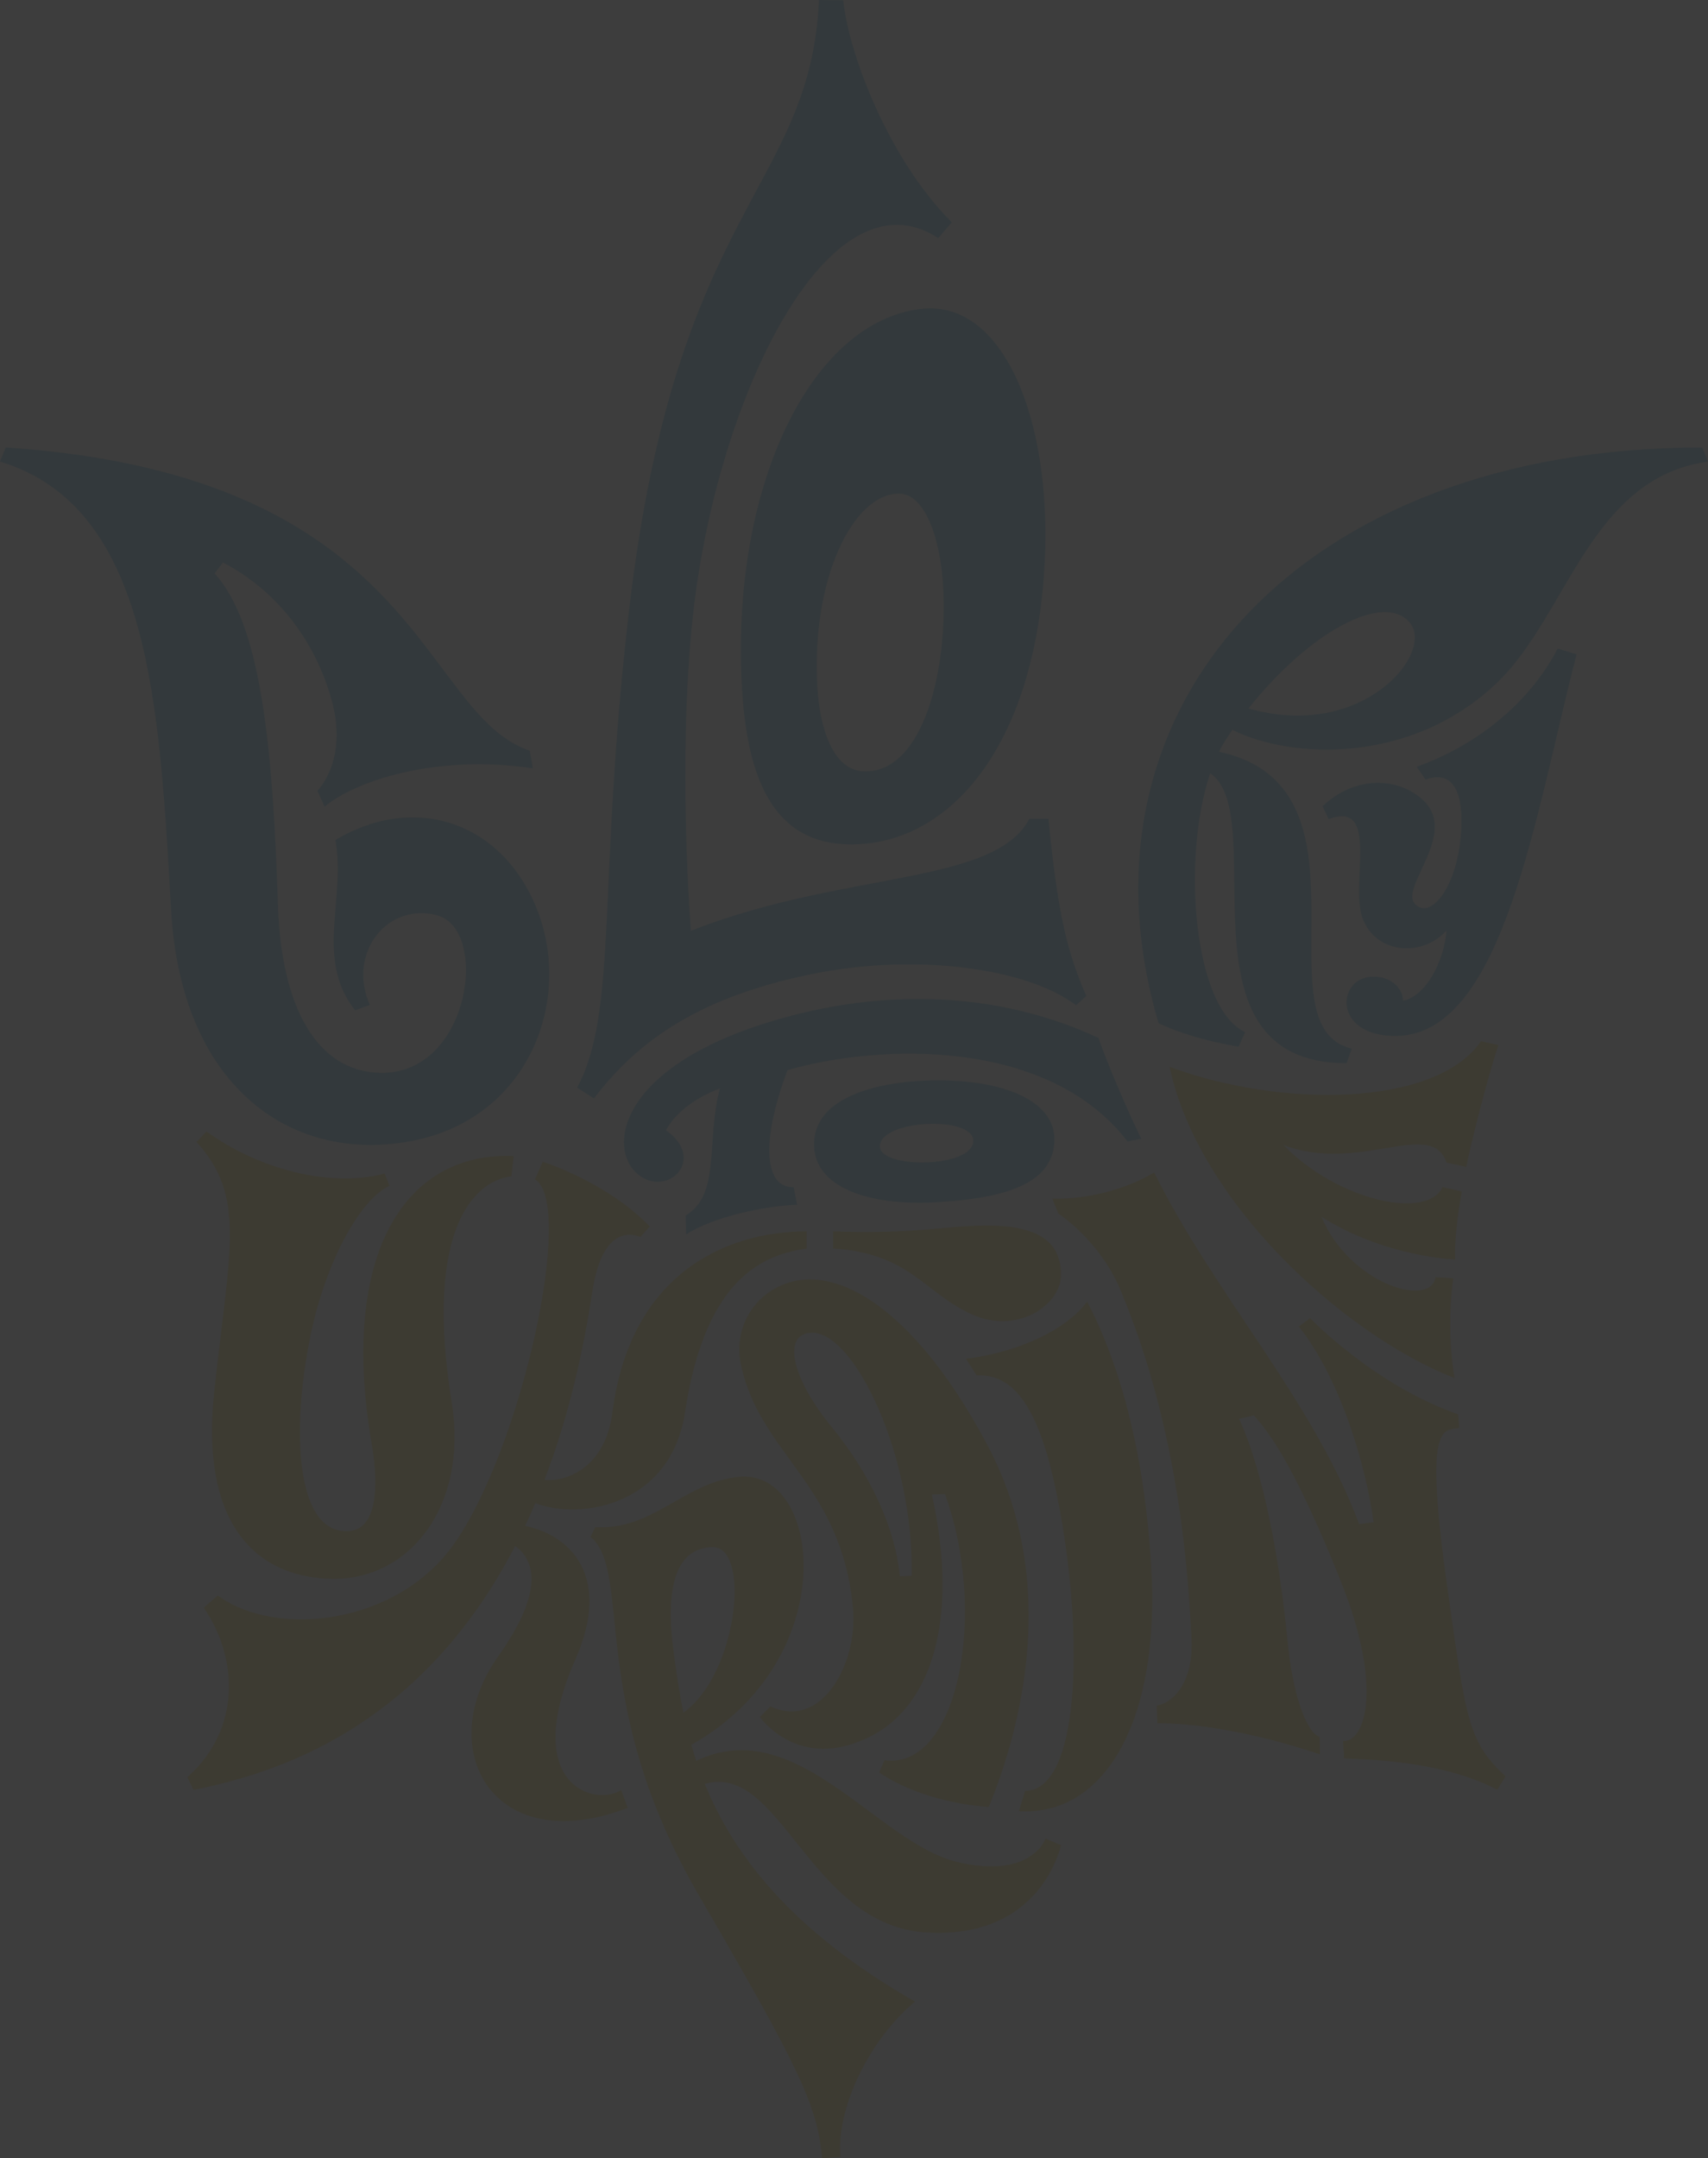 <svg width="270" height="341" viewBox="0 0 270 341" fill="none" xmlns="http://www.w3.org/2000/svg">
<rect x="0" y="0" width="270" height="341" fill="#333333" stroke="none"/>
<g style="mix-blend-mode:luminosity" opacity="0.05" clip-path="url(#clip0_1_177)">
<rect width="270" height="341" fill="white"/>
<path d="M0 72.928C23.788 80.145 25.18 111.366 27.061 143.954C28.624 171.093 45.366 183.664 64.465 180.382C83.381 177.136 90.464 158.474 85.067 144.148C79.681 129.834 65.613 125.183 53.023 132.728C54.721 142.005 49.726 151.511 56.137 159.625L58.457 158.777C54.818 150.494 61.327 142.525 69.081 144.608C77.422 146.849 74.332 169.81 60.106 169.507C50.092 169.301 44.45 159.141 43.938 142.998C43.107 117.191 41.129 98.529 33.924 90.597L35.243 88.865C45.623 94.314 50.593 103.651 52.535 111.014C54.11 116.997 52.803 121.962 50.19 124.953L51.313 127.46C56.113 123.367 69.069 119.104 84.224 121.393L83.748 118.608C66.309 112.77 66.627 75.071 0.916 70.7L0 72.928Z" fill="#29ABE2"/>
<path d="M93.883 173.54L91.233 171.844C97.767 159.71 94.396 139.316 99.489 96.034C106.974 32.431 128.064 30.009 129.468 0L133.303 0.048C134.084 8.211 140.349 25.032 150.46 35.132L148.311 37.614C131.056 26.328 113.312 62.816 109.551 97.148C107.023 120.23 109.221 147.067 109.221 147.067C133.29 137.56 157.213 139.922 162.733 129.349L165.737 129.374C167.141 143.518 168.46 149.949 171.72 157.36L170.096 158.838C162.757 153.158 145.246 150.409 128.161 153.933C108.879 157.893 99.965 165.656 93.883 173.54Z" fill="#29ABE2"/>
<path d="M135.965 133.37C122.837 134.145 117.977 124.106 117.22 107.466C115.803 76.537 128.259 50.802 145.624 48.804C158.593 47.303 166.274 66.267 165.151 88.78C163.722 117.215 150.826 132.486 135.965 133.37ZM142.132 77.99C134.853 77.966 128.247 91.456 129.199 108.423C129.554 114.805 131.581 121.877 136.746 121.877C146.113 121.938 149.837 105.492 149.092 92.631C148.616 84.566 146.027 77.99 142.132 77.99Z" fill="#29ABE2"/>
<path d="M229.933 217.73C212.239 210.803 189.366 189.767 184.897 168.562C202.494 175.078 226.893 174.957 234.122 164.505L236.87 165.135C235.197 169.894 232.132 182.271 231.79 184.366L228.676 183.688C226.294 176.591 214.864 185.48 202.885 180.903C211.323 189.622 225.513 192.855 228.041 187.575L231.094 188.241C229.799 195.059 230.019 198.995 230.019 198.995C230.019 198.995 218.955 198.62 208.881 192.238C213.35 202.871 226.136 206.722 226.929 201.805L229.726 201.962C229.03 206.831 229.14 213.382 229.933 217.73Z" fill="#FECF0F"/>
<path d="M269.084 70.7C205.388 70.7 168.46 111.898 183.151 161.672C188.792 164.336 195.802 165.365 195.802 165.365L196.828 163.064C188.719 159.395 186.716 135.804 191.308 122.156C201.126 128.938 185.092 167.993 212.862 167.981L213.692 165.68C198.635 162.204 218.735 124.275 192.688 118.777C193.323 117.481 194.104 116.355 194.825 115.314C203.984 119.928 223.144 120.908 236.76 107.757C247.799 97.1 251.414 75.471 269.988 72.94L269.084 70.7ZM197.365 111.935C206.963 99.849 218.662 93.539 222.802 98.311C226.954 103.07 215.426 117.106 197.365 111.935Z" fill="#29ABE2"/>
<path d="M246.236 102.477L249.228 103.385C242.829 127.884 237.773 163.343 220.848 163.67C210.651 163.864 211.225 154.478 216.953 154.309C220.225 154.212 221.849 156.549 221.788 158.111C225.33 157.445 228.273 151.996 228.664 147.018C224.805 151.257 217.722 150.712 215.487 145.347C213.265 139.982 218.284 126.346 210.029 129.422L209.076 127.388C214.193 122.483 221.092 122.761 225 126.455C230.581 131.747 221.202 140.212 223.681 142.828C226.172 145.444 230.483 140.043 230.984 131.214C231.436 123.076 228.346 122.059 225.354 123.173L223.95 121.151C231.607 118.426 240.997 112.504 246.236 102.477Z" fill="#29ABE2"/>
<path d="M32.642 178.771L31.067 180.43C38.943 189.065 36.305 197.312 33.863 219.922C31.677 240.255 40.042 249.204 52.425 249.447C64.734 249.677 74.052 237.966 71.402 221.557C67.25 195.835 74.052 186.728 80.841 185.844L81.195 182.659C64.331 181.908 53.499 197.7 58.787 228.314C59.935 234.963 59.508 241.43 55.392 241.878C46.71 242.822 45.977 226.037 49.091 210.972C51.594 198.898 57.114 189.392 61.559 187.357L60.802 185.42C52.095 187.733 40.75 184.657 32.642 178.771Z" fill="#FECF0F"/>
<path d="M127.502 194.551C114.961 194.551 99.635 201.066 96.802 223.216C95.776 231.269 90.232 234.164 86.068 233.825C89.267 225.444 91.881 215.635 93.627 204.094C94.946 195.375 98.536 194.357 101.235 195.435L102.712 193.776C95.886 186.716 85.787 183.555 85.787 183.555L84.578 186.34C90.904 190.155 82.551 228.593 71.805 243.9C62.768 256.773 43.596 258.832 34.425 252.087L32.202 254.012C37.319 261.327 38.54 272.856 29.613 280.8L30.602 282.798C43.461 280.195 66.419 273.28 81.44 244.251C85.873 247.533 84.358 253.819 78.741 261.726C68.337 276.38 78.02 293.807 99.22 285.632L98.194 282.823C94.054 285.523 82.197 282.047 90.965 262.162C96.619 249.326 90.501 242.677 83.015 241.079C83.564 239.916 84.102 238.717 84.627 237.482C91.563 240.219 106.034 237.978 108.281 223.143C111.334 203.052 119.638 198.342 127.514 197.264V194.551H127.502Z" fill="#FECF0F"/>
<path d="M126.012 190.349L125.463 187.575C121.005 187.709 120.065 180.915 124.486 169.071C138.896 164.941 165.554 163.888 178.242 180.334L180.403 179.922C177.863 174.678 175.213 168.369 173.626 163.985C157.982 156.682 139.677 155.944 121.701 161.442C97.632 168.792 95.984 181.545 100.832 185.529C105.472 189.331 111.798 183.216 105.277 178.565C107.829 173.915 113.801 171.99 113.801 171.99C111.59 180.212 113.972 188.762 108.391 192.044L108.464 195.023C112.897 192.189 121.005 190.518 126.012 190.349Z" fill="#29ABE2"/>
<path d="M147.969 189.949C136.966 190.555 128.845 187.467 128.687 181C128.503 173.491 138.358 170.9 147.212 170.706C158.422 170.464 166.97 173.855 166.677 180.358C166.372 186.873 159.313 189.319 147.969 189.949ZM153.843 180.067C153.464 176.216 138.847 176.955 139.103 181.218C139.323 184.766 154.282 184.524 153.843 180.067Z" fill="#29ABE2"/>
<path d="M182.442 185.25C192.102 204.651 207.611 221.375 214.852 240.812L217.136 240.509C216.049 232.214 212.117 218.13 205.327 209.592L207.098 208.26C207.098 208.26 217.185 218.82 230.495 223.458L230.678 225.614C227.906 226.025 225.159 225.044 228.786 250.791C231.79 272.081 232.095 275.12 237.993 280.667L236.687 282.774C227.308 277.797 213.9 277.99 212.471 277.797L212.324 275.072C215.573 275.375 218.882 267.115 211.934 249.761C204.24 230.567 200.296 226.025 198.22 223.615L195.851 224.173C195.851 224.173 201.053 233.873 203.544 259.401C204.326 267.406 206.402 273.667 208.624 274.454L208.636 277.179C208.636 277.179 194.764 272.238 182.967 272.274L182.858 269.477C185.227 269.126 188.817 266.086 188.341 258.457C187.864 250.827 186.924 227.152 177.106 203.767C173.821 195.944 167.3 191.729 167.3 191.729L166.36 189.392C172.05 189.513 178.168 187.842 182.442 185.25Z" fill="#FECF0F"/>
<path d="M165.285 290.5C165.285 290.5 163.075 296.943 151.4 294.206C138.688 291.215 125.927 270.591 110.064 278.208C109.783 277.361 109.526 276.513 109.282 275.677C133.193 262.247 130.018 232.177 116.902 233.328C108.256 234.091 103.299 241.841 94.091 241.284L93.358 242.822C100.062 248.441 92.662 268.835 110.455 299.413C126.427 326.867 129.199 332.632 129.969 340.988L132.863 340.806C132.155 333.153 137.369 322.314 144.635 316.247C125.084 305.045 115.999 293.08 111.407 281.854C123.35 278.342 127.966 304.112 146.308 305.311C164.687 306.51 167.715 291.518 167.715 291.518L165.285 290.5ZM112.531 244.433C118.783 244.191 116.634 264.5 108.037 270.591C107.328 267.176 106.864 263.906 106.461 260.818C104.972 249.398 107.524 244.627 112.531 244.433Z" fill="#FECF0F"/>
<path d="M138.981 280.025L139.811 278.124C151.498 279.686 156.212 254.799 149.373 236.053L147.309 236.125C151.718 255.95 147.322 270.579 136.075 275.036C125.756 279.323 120.126 271.293 120.126 271.293L121.787 269.598C129.883 273.437 135.659 262.756 134.841 254.073C132.997 234.454 120.224 229.889 117.147 215.707C115.522 208.235 121.286 201.853 128.552 202.156C136.075 202.483 146.21 209.773 156.077 228.302C167.691 250.113 161.243 273.376 156.309 285.499C144.977 284.639 138.981 280.025 138.981 280.025ZM128.296 210.561C123.582 210.706 125.121 217.718 131.41 225.384C137.833 233.219 141.558 241.757 142.242 249.047L144.122 248.974C144.488 230.01 135.037 210.355 128.296 210.561Z" fill="#FECF0F"/>
<path d="M161.072 286.153L162.049 282.956C170.658 282.919 171.317 259.159 167.556 238.681C165.151 225.589 161.67 216.882 154.38 217.318L152.719 214.69C160.547 213.709 168.362 210.343 171.855 205.656C175.934 213.431 180.708 226.643 181.978 247.412C183.468 271.681 174.712 287.013 161.072 286.153Z" fill="#FECF0F"/>
<path d="M167.715 201.454C167.715 196.61 164.772 193.631 155.906 193.631C149.849 193.631 144.562 195.035 131.691 194.551V197.252C143.939 198.039 146.1 204.312 153.696 207.691C160.889 210.888 167.715 206.14 167.715 201.454Z" fill="#FECF0F"/>
</g>
<defs>
<clipPath id="clip0_1_177">
<rect width="270" height="341" fill="white"/>
</clipPath>
</defs>
</svg>
